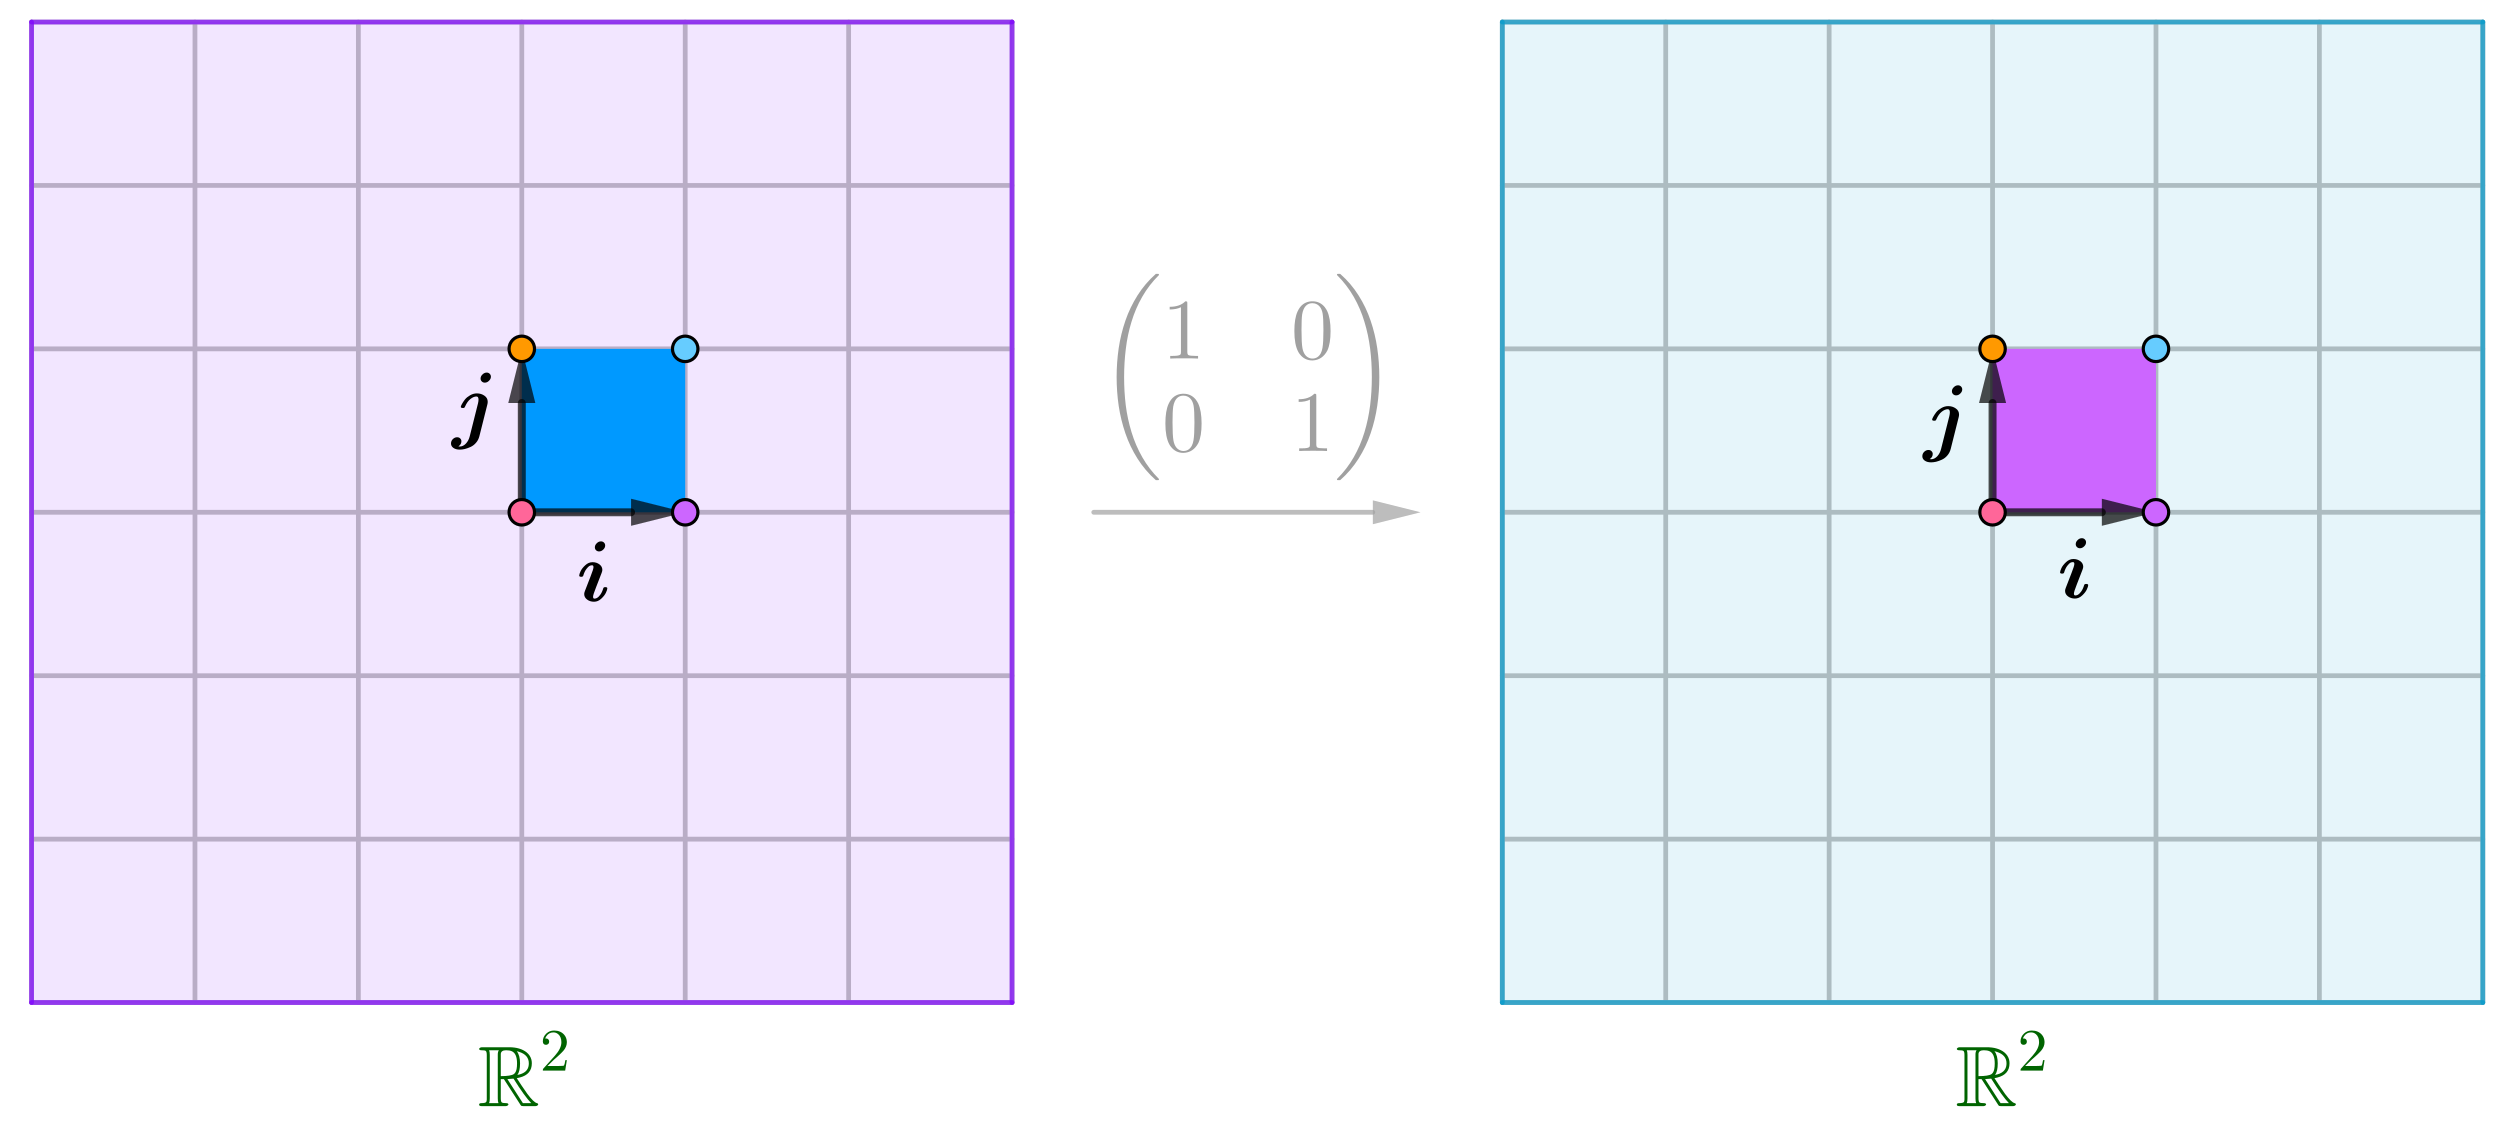 <svg version="1.1" xmlns="http://www.w3.org/2000/svg" xmlns:xlink="http://www.w3.org/1999/xlink" width="785" height="359"><defs><clipPath id="pLtzJbPmWMzc"><path fill="none" stroke="none" d=" M 0 0 L 785 0 L 785 359 L 0 359 L 0 0 Z"/></clipPath></defs><g transform="scale(1,1)" clip-path="url(#pLtzJbPmWMzc)"><g><path fill="none" stroke="rgb(192,192,192)" paint-order="fill stroke markers" d=" M 9.903 314.796 L 317.783 314.796" stroke-opacity="1" stroke-linecap="round" stroke-linejoin="round" stroke-miterlimit="10" stroke-width="1.5"/><path fill="none" stroke="rgb(192,192,192)" paint-order="fill stroke markers" d=" M 9.903 263.482 L 317.783 263.482" stroke-opacity="1" stroke-linecap="round" stroke-linejoin="round" stroke-miterlimit="10" stroke-width="1.5"/><path fill="none" stroke="rgb(192,192,192)" paint-order="fill stroke markers" d=" M 9.903 212.169 L 317.783 212.169" stroke-opacity="1" stroke-linecap="round" stroke-linejoin="round" stroke-miterlimit="10" stroke-width="1.5"/><path fill="none" stroke="rgb(192,192,192)" paint-order="fill stroke markers" d=" M 9.903 160.856 L 317.783 160.856" stroke-opacity="1" stroke-linecap="round" stroke-linejoin="round" stroke-miterlimit="10" stroke-width="1.5"/><path fill="none" stroke="rgb(192,192,192)" paint-order="fill stroke markers" d=" M 9.903 109.542 L 317.783 109.542" stroke-opacity="1" stroke-linecap="round" stroke-linejoin="round" stroke-miterlimit="10" stroke-width="1.5"/><path fill="none" stroke="rgb(192,192,192)" paint-order="fill stroke markers" d=" M 9.903 58.229 L 317.783 58.229" stroke-opacity="1" stroke-linecap="round" stroke-linejoin="round" stroke-miterlimit="10" stroke-width="1.5"/><path fill="none" stroke="rgb(192,192,192)" paint-order="fill stroke markers" d=" M 9.903 6.916 L 317.783 6.916" stroke-opacity="1" stroke-linecap="round" stroke-linejoin="round" stroke-miterlimit="10" stroke-width="1.5"/><path fill="none" stroke="rgb(192,192,192)" paint-order="fill stroke markers" d=" M 9.903 314.796 L 9.903 6.916" stroke-opacity="1" stroke-linecap="round" stroke-linejoin="round" stroke-miterlimit="10" stroke-width="1.5"/><path fill="none" stroke="rgb(192,192,192)" paint-order="fill stroke markers" d=" M 61.217 314.796 L 61.217 6.916" stroke-opacity="1" stroke-linecap="round" stroke-linejoin="round" stroke-miterlimit="10" stroke-width="1.5"/><path fill="none" stroke="rgb(192,192,192)" paint-order="fill stroke markers" d=" M 112.53 314.796 L 112.53 6.916" stroke-opacity="1" stroke-linecap="round" stroke-linejoin="round" stroke-miterlimit="10" stroke-width="1.5"/><path fill="none" stroke="rgb(192,192,192)" paint-order="fill stroke markers" d=" M 163.843 314.796 L 163.843 6.916" stroke-opacity="1" stroke-linecap="round" stroke-linejoin="round" stroke-miterlimit="10" stroke-width="1.5"/><path fill="none" stroke="rgb(192,192,192)" paint-order="fill stroke markers" d=" M 215.157 314.796 L 215.157 6.916" stroke-opacity="1" stroke-linecap="round" stroke-linejoin="round" stroke-miterlimit="10" stroke-width="1.5"/><path fill="none" stroke="rgb(192,192,192)" paint-order="fill stroke markers" d=" M 266.47 314.796 L 266.47 6.916" stroke-opacity="1" stroke-linecap="round" stroke-linejoin="round" stroke-miterlimit="10" stroke-width="1.5"/><path fill="none" stroke="rgb(192,192,192)" paint-order="fill stroke markers" d=" M 317.783 314.796 L 317.783 6.916" stroke-opacity="1" stroke-linecap="round" stroke-linejoin="round" stroke-miterlimit="10" stroke-width="1.5"/><path fill="none" stroke="rgb(192,192,192)" paint-order="fill stroke markers" d=" M 471.723 314.796 L 779.603 314.796" stroke-opacity="1" stroke-linecap="round" stroke-linejoin="round" stroke-miterlimit="10" stroke-width="1.5"/><path fill="none" stroke="rgb(192,192,192)" paint-order="fill stroke markers" d=" M 471.723 263.482 L 779.603 263.482" stroke-opacity="1" stroke-linecap="round" stroke-linejoin="round" stroke-miterlimit="10" stroke-width="1.5"/><path fill="none" stroke="rgb(192,192,192)" paint-order="fill stroke markers" d=" M 471.723 212.169 L 779.603 212.169" stroke-opacity="1" stroke-linecap="round" stroke-linejoin="round" stroke-miterlimit="10" stroke-width="1.5"/><path fill="none" stroke="rgb(192,192,192)" paint-order="fill stroke markers" d=" M 471.723 160.856 L 779.603 160.856" stroke-opacity="1" stroke-linecap="round" stroke-linejoin="round" stroke-miterlimit="10" stroke-width="1.5"/><path fill="none" stroke="rgb(192,192,192)" paint-order="fill stroke markers" d=" M 471.723 109.542 L 779.603 109.542" stroke-opacity="1" stroke-linecap="round" stroke-linejoin="round" stroke-miterlimit="10" stroke-width="1.5"/><path fill="none" stroke="rgb(192,192,192)" paint-order="fill stroke markers" d=" M 471.723 58.229 L 779.603 58.229" stroke-opacity="1" stroke-linecap="round" stroke-linejoin="round" stroke-miterlimit="10" stroke-width="1.5"/><path fill="none" stroke="rgb(192,192,192)" paint-order="fill stroke markers" d=" M 471.723 6.916 L 779.603 6.916" stroke-opacity="1" stroke-linecap="round" stroke-linejoin="round" stroke-miterlimit="10" stroke-width="1.5"/><path fill="none" stroke="rgb(192,192,192)" paint-order="fill stroke markers" d=" M 471.723 314.796 L 471.723 6.916" stroke-opacity="1" stroke-linecap="round" stroke-linejoin="round" stroke-miterlimit="10" stroke-width="1.5"/><path fill="none" stroke="rgb(192,192,192)" paint-order="fill stroke markers" d=" M 523.037 314.796 L 523.037 6.916" stroke-opacity="1" stroke-linecap="round" stroke-linejoin="round" stroke-miterlimit="10" stroke-width="1.5"/><path fill="none" stroke="rgb(192,192,192)" paint-order="fill stroke markers" d=" M 574.35 314.796 L 574.35 6.916" stroke-opacity="1" stroke-linecap="round" stroke-linejoin="round" stroke-miterlimit="10" stroke-width="1.5"/><path fill="none" stroke="rgb(192,192,192)" paint-order="fill stroke markers" d=" M 625.663 314.796 L 625.663 6.916" stroke-opacity="1" stroke-linecap="round" stroke-linejoin="round" stroke-miterlimit="10" stroke-width="1.5"/><path fill="none" stroke="rgb(192,192,192)" paint-order="fill stroke markers" d=" M 676.977 314.796 L 676.977 6.916" stroke-opacity="1" stroke-linecap="round" stroke-linejoin="round" stroke-miterlimit="10" stroke-width="1.5"/><path fill="none" stroke="rgb(192,192,192)" paint-order="fill stroke markers" d=" M 728.29 314.796 L 728.29 6.916" stroke-opacity="1" stroke-linecap="round" stroke-linejoin="round" stroke-miterlimit="10" stroke-width="1.5"/><path fill="none" stroke="rgb(192,192,192)" paint-order="fill stroke markers" d=" M 779.603 314.796 L 779.603 6.916" stroke-opacity="1" stroke-linecap="round" stroke-linejoin="round" stroke-miterlimit="10" stroke-width="1.5"/><path fill="rgb(127,0,255)" stroke="none" paint-order="stroke fill markers" fill-rule="evenodd" d=" M 9.903 314.796 L 9.903 6.916 L 317.783 6.916 L 317.783 314.796 Z" fill-opacity="0.098"/><path fill="rgb(0,153,204)" stroke="none" paint-order="stroke fill markers" fill-rule="evenodd" d=" M 471.723 314.796 L 471.723 6.916 L 779.603 6.916 L 779.603 314.796 Z" fill-opacity="0.098"/><path fill="rgb(0,153,255)" stroke="none" paint-order="stroke fill markers" fill-rule="evenodd" d=" M 163.843 160.856 L 215.157 160.856 L 215.157 109.542 L 163.843 109.542 Z" fill-opacity="1"/><path fill="rgb(204,102,255)" stroke="none" paint-order="stroke fill markers" fill-rule="evenodd" d=" M 625.663 160.856 L 676.977 160.856 L 676.977 109.542 L 625.663 109.542 Z" fill-opacity="1"/><path fill="none" stroke="rgb(127,0,255)" paint-order="fill stroke markers" d=" M 9.903 314.796 L 9.903 6.916" stroke-opacity="0.698" stroke-linecap="round" stroke-linejoin="round" stroke-miterlimit="10" stroke-width="1.5"/><path fill="none" stroke="rgb(127,0,255)" paint-order="fill stroke markers" d=" M 9.903 6.916 L 317.783 6.916" stroke-opacity="0.698" stroke-linecap="round" stroke-linejoin="round" stroke-miterlimit="10" stroke-width="1.5"/><path fill="none" stroke="rgb(127,0,255)" paint-order="fill stroke markers" d=" M 317.783 6.916 L 317.783 314.796" stroke-opacity="0.698" stroke-linecap="round" stroke-linejoin="round" stroke-miterlimit="10" stroke-width="1.5"/><path fill="none" stroke="rgb(127,0,255)" paint-order="fill stroke markers" d=" M 317.783 314.796 L 9.903 314.796" stroke-opacity="0.698" stroke-linecap="round" stroke-linejoin="round" stroke-miterlimit="10" stroke-width="1.5"/><path fill="none" stroke="rgb(0,153,204)" paint-order="fill stroke markers" d=" M 471.723 314.796 L 471.723 6.916" stroke-opacity="0.698" stroke-linecap="round" stroke-linejoin="round" stroke-miterlimit="10" stroke-width="1.5"/><path fill="none" stroke="rgb(0,153,204)" paint-order="fill stroke markers" d=" M 471.723 6.916 L 779.603 6.916" stroke-opacity="0.698" stroke-linecap="round" stroke-linejoin="round" stroke-miterlimit="10" stroke-width="1.5"/><path fill="none" stroke="rgb(0,153,204)" paint-order="fill stroke markers" d=" M 779.603 6.916 L 779.603 314.796" stroke-opacity="0.698" stroke-linecap="round" stroke-linejoin="round" stroke-miterlimit="10" stroke-width="1.5"/><path fill="none" stroke="rgb(0,153,204)" paint-order="fill stroke markers" d=" M 779.603 314.796 L 471.723 314.796" stroke-opacity="0.698" stroke-linecap="round" stroke-linejoin="round" stroke-miterlimit="10" stroke-width="1.5"/><path fill="none" stroke="rgb(0,0,0)" paint-order="fill stroke markers" d=" M 163.843 160.856 L 198.157 160.856" stroke-opacity="0.698" stroke-linecap="round" stroke-linejoin="round" stroke-miterlimit="10" stroke-width="2.5"/><path fill="rgb(0,0,0)" stroke="none" paint-order="stroke fill markers" fill-rule="evenodd" d=" M 215.157 160.856 L 198.157 165.106 L 198.157 156.606 Z" fill-opacity="0.698"/><g transform="scale(27,27)"><g transform="translate(6.704,6.99)"><path fill="rgb(0,0,0)" stroke="none" paint-order="stroke fill markers" d=" M 0.334 -0.646 Q 0.334 -0.62 0.312 -0.599 Q 0.29 -0.577 0.263 -0.577 Q 0.242 -0.577 0.228 -0.591 Q 0.214 -0.604 0.214 -0.625 Q 0.214 -0.651 0.236 -0.672 Q 0.257 -0.694 0.285 -0.694 Q 0.306 -0.694 0.32 -0.68 Q 0.334 -0.666 0.334 -0.646 M 0.359 -0.148 Q 0.359 -0.132 0.343 -0.098 Q 0.327 -0.063 0.289 -0.028 Q 0.251 0.008 0.204 0.008 Q 0.157 0.008 0.123 -0.018 Q 0.09 -0.043 0.09 -0.082 Q 0.09 -0.095 0.098 -0.116 L 0.165 -0.289 Q 0.198 -0.372 0.198 -0.394 Q 0.198 -0.416 0.182 -0.416 Q 0.168 -0.416 0.152 -0.409 Q 0.137 -0.401 0.115 -0.372 Q 0.093 -0.343 0.079 -0.295 Q 0.075 -0.282 0.056 -0.282 Q 0.032 -0.282 0.032 -0.296 Q 0.032 -0.312 0.048 -0.347 Q 0.064 -0.381 0.102 -0.416 Q 0.14 -0.452 0.187 -0.452 Q 0.234 -0.452 0.268 -0.426 Q 0.301 -0.401 0.301 -0.362 Q 0.301 -0.349 0.293 -0.328 L 0.226 -0.155 Q 0.193 -0.072 0.193 -0.05 Q 0.193 -0.028 0.209 -0.028 Q 0.223 -0.028 0.239 -0.036 Q 0.254 -0.043 0.276 -0.072 Q 0.298 -0.101 0.312 -0.149 Q 0.316 -0.162 0.335 -0.162 Q 0.359 -0.162 0.359 -0.148 Z"/></g></g><path fill="none" stroke="rgb(0,0,0)" paint-order="fill stroke markers" d=" M 163.843 160.856 L 163.843 126.542" stroke-opacity="0.698" stroke-linecap="round" stroke-linejoin="round" stroke-miterlimit="10" stroke-width="2.5"/><path fill="rgb(0,0,0)" stroke="none" paint-order="stroke fill markers" fill-rule="evenodd" d=" M 163.843 109.542 L 168.093 126.542 L 159.593 126.542 Z" fill-opacity="0.698"/><g transform="scale(27,27)"><g transform="translate(5.259,5.027)"><path fill="rgb(0,0,0)" stroke="none" paint-order="stroke fill markers" d=" M 0.45 -0.646 Q 0.45 -0.62 0.428 -0.599 Q 0.407 -0.577 0.379 -0.577 Q 0.358 -0.577 0.344 -0.591 Q 0.33 -0.605 0.33 -0.625 Q 0.33 -0.651 0.352 -0.672 Q 0.374 -0.694 0.401 -0.694 Q 0.422 -0.694 0.436 -0.68 Q 0.45 -0.666 0.45 -0.646 M 0.204 0.046 L 0.3 -0.336 Q 0.306 -0.362 0.306 -0.379 Q 0.306 -0.416 0.282 -0.416 Q 0.249 -0.416 0.212 -0.387 Q 0.175 -0.358 0.149 -0.298 Q 0.144 -0.287 0.141 -0.285 Q 0.137 -0.282 0.124 -0.282 Q 0.1 -0.282 0.1 -0.296 Q 0.1 -0.304 0.113 -0.328 Q 0.126 -0.352 0.148 -0.381 Q 0.171 -0.409 0.208 -0.43 Q 0.246 -0.452 0.287 -0.452 Q 0.337 -0.452 0.375 -0.425 Q 0.413 -0.399 0.413 -0.354 Q 0.413 -0.338 0.408 -0.32 L 0.316 0.046 Q 0.305 0.09 0.277 0.122 Q 0.249 0.155 0.213 0.171 Q 0.178 0.187 0.146 0.195 Q 0.115 0.202 0.088 0.202 Q 0.042 0.202 0.014 0.182 Q -0.014 0.162 -0.014 0.131 Q -0.014 0.1 0.008 0.079 Q 0.03 0.058 0.057 0.058 Q 0.08 0.058 0.093 0.072 Q 0.107 0.086 0.107 0.104 Q 0.107 0.142 0.072 0.164 Q 0.078 0.166 0.088 0.166 Q 0.127 0.166 0.16 0.131 Q 0.192 0.096 0.204 0.046 Z"/></g></g><path fill="none" stroke="rgb(0,0,0)" paint-order="fill stroke markers" d=" M 625.663 160.856 L 659.977 160.856" stroke-opacity="0.698" stroke-linecap="round" stroke-linejoin="round" stroke-miterlimit="10" stroke-width="2.5"/><path fill="rgb(0,0,0)" stroke="none" paint-order="stroke fill markers" fill-rule="evenodd" d=" M 676.977 160.856 L 659.977 165.106 L 659.977 156.606 Z" fill-opacity="0.698"/><g transform="scale(27,27)"><g transform="translate(23.926,6.953)"><path fill="rgb(0,0,0)" stroke="none" paint-order="stroke fill markers" d=" M 0.334 -0.646 Q 0.334 -0.62 0.312 -0.599 Q 0.29 -0.577 0.263 -0.577 Q 0.242 -0.577 0.228 -0.591 Q 0.214 -0.604 0.214 -0.625 Q 0.214 -0.651 0.236 -0.672 Q 0.257 -0.694 0.285 -0.694 Q 0.306 -0.694 0.32 -0.68 Q 0.334 -0.666 0.334 -0.646 M 0.359 -0.148 Q 0.359 -0.132 0.343 -0.098 Q 0.327 -0.063 0.289 -0.028 Q 0.251 0.008 0.204 0.008 Q 0.157 0.008 0.123 -0.018 Q 0.09 -0.043 0.09 -0.082 Q 0.09 -0.095 0.098 -0.116 L 0.165 -0.289 Q 0.198 -0.372 0.198 -0.394 Q 0.198 -0.416 0.182 -0.416 Q 0.168 -0.416 0.152 -0.409 Q 0.137 -0.401 0.115 -0.372 Q 0.093 -0.343 0.079 -0.295 Q 0.075 -0.282 0.056 -0.282 Q 0.032 -0.282 0.032 -0.296 Q 0.032 -0.312 0.048 -0.347 Q 0.064 -0.381 0.102 -0.416 Q 0.14 -0.452 0.187 -0.452 Q 0.234 -0.452 0.268 -0.426 Q 0.301 -0.401 0.301 -0.362 Q 0.301 -0.349 0.293 -0.328 L 0.226 -0.155 Q 0.193 -0.072 0.193 -0.05 Q 0.193 -0.028 0.209 -0.028 Q 0.223 -0.028 0.239 -0.036 Q 0.254 -0.043 0.276 -0.072 Q 0.298 -0.101 0.312 -0.149 Q 0.316 -0.162 0.335 -0.162 Q 0.359 -0.162 0.359 -0.148 Z"/></g></g><path fill="none" stroke="rgb(0,0,0)" paint-order="fill stroke markers" d=" M 625.663 160.856 L 625.663 126.542" stroke-opacity="0.698" stroke-linecap="round" stroke-linejoin="round" stroke-miterlimit="10" stroke-width="2.5"/><path fill="rgb(0,0,0)" stroke="none" paint-order="stroke fill markers" fill-rule="evenodd" d=" M 625.663 109.542 L 629.913 126.542 L 621.413 126.542 Z" fill-opacity="0.698"/><g transform="scale(27,27)"><g transform="translate(22.37,5.175)"><path fill="rgb(0,0,0)" stroke="none" paint-order="stroke fill markers" d=" M 0.45 -0.646 Q 0.45 -0.62 0.428 -0.599 Q 0.407 -0.577 0.379 -0.577 Q 0.358 -0.577 0.344 -0.591 Q 0.33 -0.605 0.33 -0.625 Q 0.33 -0.651 0.352 -0.672 Q 0.374 -0.694 0.401 -0.694 Q 0.422 -0.694 0.436 -0.68 Q 0.45 -0.666 0.45 -0.646 M 0.204 0.046 L 0.3 -0.336 Q 0.306 -0.362 0.306 -0.379 Q 0.306 -0.416 0.282 -0.416 Q 0.249 -0.416 0.212 -0.387 Q 0.175 -0.358 0.149 -0.298 Q 0.144 -0.287 0.141 -0.285 Q 0.137 -0.282 0.124 -0.282 Q 0.1 -0.282 0.1 -0.296 Q 0.1 -0.304 0.113 -0.328 Q 0.126 -0.352 0.148 -0.381 Q 0.171 -0.409 0.208 -0.43 Q 0.246 -0.452 0.287 -0.452 Q 0.337 -0.452 0.375 -0.425 Q 0.413 -0.399 0.413 -0.354 Q 0.413 -0.338 0.408 -0.32 L 0.316 0.046 Q 0.305 0.09 0.277 0.122 Q 0.249 0.155 0.213 0.171 Q 0.178 0.187 0.146 0.195 Q 0.115 0.202 0.088 0.202 Q 0.042 0.202 0.014 0.182 Q -0.014 0.162 -0.014 0.131 Q -0.014 0.1 0.008 0.079 Q 0.03 0.058 0.057 0.058 Q 0.08 0.058 0.093 0.072 Q 0.107 0.086 0.107 0.104 Q 0.107 0.142 0.072 0.164 Q 0.078 0.166 0.088 0.166 Q 0.127 0.166 0.16 0.131 Q 0.192 0.096 0.204 0.046 Z"/></g></g><path fill="none" stroke="rgb(160,160,160)" paint-order="fill stroke markers" d=" M 343.44 160.856 L 431.067 160.856" stroke-opacity="0.698" stroke-linecap="round" stroke-linejoin="round" stroke-miterlimit="10" stroke-width="1.5"/><path fill="rgb(160,160,160)" stroke="none" paint-order="stroke fill markers" fill-rule="evenodd" d=" M 446.067 160.856 L 431.067 164.606 L 431.067 157.106 Z" fill-opacity="0.698"/><g transform="scale(27,27)"><g transform="translate(12.778,3.225)"><path fill="rgb(160,160,160)" stroke="none" paint-order="stroke fill markers" d=" M 0.662 2.357 Q 0.539 2.248 0.451 2.109 Q 0.363 1.97 0.31 1.815 Q 0.257 1.66 0.232 1.495 Q 0.208 1.33 0.208 1.16 Q 0.208 0.99 0.232 0.824 Q 0.257 0.658 0.31 0.504 Q 0.363 0.35 0.451 0.21 Q 0.539 0.071 0.662 -0.038 Q 0.662 -0.04 0.667 -0.04 L 0.693 -0.04 Q 0.696 -0.04 0.698 -0.037 Q 0.701 -0.034 0.701 -0.031 Q 0.701 -0.027 0.699 -0.025 Q 0.585 0.088 0.506 0.226 Q 0.427 0.364 0.381 0.517 Q 0.334 0.67 0.315 0.831 Q 0.295 0.992 0.295 1.16 Q 0.295 1.328 0.314 1.487 Q 0.334 1.646 0.381 1.8 Q 0.428 1.955 0.507 2.093 Q 0.586 2.231 0.699 2.344 Q 0.701 2.346 0.701 2.35 Q 0.701 2.353 0.698 2.356 Q 0.695 2.359 0.693 2.359 L 0.667 2.359 Q 0.662 2.359 0.662 2.357 Z"/></g><g transform="translate(13.514,4.17)"><path fill="rgb(160,160,160)" stroke="none" paint-order="stroke fill markers" d=" M 0.294 -0.64 L 0.294 -0.079 Q 0.294 -0.049 0.306 -0.041 Q 0.323 -0.031 0.387 -0.031 L 0.419 -0.031 L 0.419 0 Q 0.384 -0.003 0.257 -0.003 Q 0.13 -0.003 0.095 0 L 0.095 -0.031 L 0.127 -0.031 Q 0.204 -0.031 0.215 -0.049 L 0.216 -0.05 Q 0.22 -0.058 0.22 -0.079 L 0.22 -0.597 Q 0.168 -0.571 0.089 -0.571 L 0.089 -0.602 Q 0.209 -0.602 0.271 -0.666 Q 0.29 -0.666 0.293 -0.659 L 0.293 -0.659 L 0.293 -0.658 Q 0.294 -0.655 0.294 -0.64 Z"/></g><g transform="translate(15.014,4.17)"><path fill="rgb(160,160,160)" stroke="none" paint-order="stroke fill markers" d=" M 0.46 -0.32 Q 0.46 -0.174 0.423 -0.094 Q 0.364 0.018 0.249 0.022 Q 0.158 0.022 0.103 -0.05 Q 0.092 -0.063 0.084 -0.079 Q 0.039 -0.162 0.039 -0.32 Q 0.039 -0.467 0.076 -0.547 Q 0.126 -0.659 0.238 -0.666 L 0.25 -0.666 Q 0.339 -0.666 0.395 -0.595 L 0.395 -0.594 Q 0.409 -0.576 0.42 -0.554 Q 0.46 -0.469 0.46 -0.32 M 0.249 0 L 0.249 0 Q 0.312 0 0.346 -0.061 Q 0.36 -0.088 0.366 -0.125 Q 0.377 -0.189 0.377 -0.332 Q 0.377 -0.471 0.367 -0.527 Q 0.349 -0.622 0.275 -0.641 Q 0.262 -0.644 0.249 -0.644 Q 0.179 -0.644 0.147 -0.574 Q 0.136 -0.55 0.13 -0.516 Q 0.122 -0.462 0.122 -0.332 Q 0.122 -0.181 0.133 -0.121 Q 0.151 -0.025 0.221 -0.004 Q 0.235 0 0.249 0 Z"/></g><g transform="translate(13.514,5.245)"><path fill="rgb(160,160,160)" stroke="none" paint-order="stroke fill markers" d=" M 0.46 -0.32 Q 0.46 -0.174 0.423 -0.094 Q 0.364 0.018 0.249 0.022 Q 0.158 0.022 0.103 -0.05 Q 0.092 -0.063 0.084 -0.079 Q 0.039 -0.162 0.039 -0.32 Q 0.039 -0.467 0.076 -0.547 Q 0.126 -0.659 0.238 -0.666 L 0.25 -0.666 Q 0.339 -0.666 0.395 -0.595 L 0.395 -0.594 Q 0.409 -0.576 0.42 -0.554 Q 0.46 -0.469 0.46 -0.32 M 0.249 0 L 0.249 0 Q 0.312 0 0.346 -0.061 Q 0.36 -0.088 0.366 -0.125 Q 0.377 -0.189 0.377 -0.332 Q 0.377 -0.471 0.367 -0.527 Q 0.349 -0.622 0.275 -0.641 Q 0.262 -0.644 0.249 -0.644 Q 0.179 -0.644 0.147 -0.574 Q 0.136 -0.55 0.13 -0.516 Q 0.122 -0.462 0.122 -0.332 Q 0.122 -0.181 0.133 -0.121 Q 0.151 -0.025 0.221 -0.004 Q 0.235 0 0.249 0 Z"/></g><g transform="translate(15.014,5.245)"><path fill="rgb(160,160,160)" stroke="none" paint-order="stroke fill markers" d=" M 0.294 -0.64 L 0.294 -0.079 Q 0.294 -0.049 0.306 -0.041 Q 0.323 -0.031 0.387 -0.031 L 0.419 -0.031 L 0.419 0 Q 0.384 -0.003 0.257 -0.003 Q 0.13 -0.003 0.095 0 L 0.095 -0.031 L 0.127 -0.031 Q 0.204 -0.031 0.215 -0.049 L 0.216 -0.05 Q 0.22 -0.058 0.22 -0.079 L 0.22 -0.597 Q 0.168 -0.571 0.089 -0.571 L 0.089 -0.602 Q 0.209 -0.602 0.271 -0.666 Q 0.29 -0.666 0.293 -0.659 L 0.293 -0.659 L 0.293 -0.658 Q 0.294 -0.655 0.294 -0.64 Z"/></g><g transform="translate(15.514,3.225)"><path fill="rgb(160,160,160)" stroke="none" paint-order="stroke fill markers" d=" M 0.043 2.359 Q 0.034 2.359 0.034 2.35 Q 0.034 2.346 0.036 2.344 Q 0.15 2.231 0.229 2.093 Q 0.308 1.955 0.354 1.802 Q 0.4 1.649 0.42 1.49 Q 0.44 1.331 0.44 1.159 Q 0.44 0.986 0.42 0.828 Q 0.4 0.669 0.354 0.518 Q 0.309 0.366 0.229 0.226 Q 0.149 0.087 0.036 -0.025 Q 0.034 -0.027 0.034 -0.031 Q 0.034 -0.04 0.043 -0.04 L 0.069 -0.04 Q 0.072 -0.04 0.074 -0.038 Q 0.198 0.071 0.286 0.211 Q 0.374 0.35 0.426 0.505 Q 0.479 0.66 0.503 0.825 Q 0.527 0.99 0.527 1.16 Q 0.527 1.33 0.503 1.494 Q 0.479 1.659 0.426 1.814 Q 0.374 1.969 0.286 2.108 Q 0.198 2.248 0.074 2.357 Q 0.072 2.359 0.069 2.359 L 0.043 2.359 Z"/></g></g><path fill="rgb(255,102,153)" stroke="none" paint-order="stroke fill markers" d=" M 167.843 160.856 C 167.843 163.065 166.052 164.856 163.843 164.856 C 161.634 164.856 159.843 163.065 159.843 160.856 C 159.843 158.646 161.634 156.856 163.843 156.856 C 166.052 156.856 167.843 158.646 167.843 160.856 Z" fill-opacity="1"/><path fill="none" stroke="rgb(0,0,0)" paint-order="fill stroke markers" d=" M 167.843 160.856 C 167.843 163.065 166.052 164.856 163.843 164.856 C 161.634 164.856 159.843 163.065 159.843 160.856 C 159.843 158.646 161.634 156.856 163.843 156.856 C 166.052 156.856 167.843 158.646 167.843 160.856 Z" stroke-opacity="1" stroke-linecap="round" stroke-linejoin="round" stroke-miterlimit="10"/><path fill="rgb(255,102,153)" stroke="none" paint-order="stroke fill markers" d=" M 629.663 160.856 C 629.663 163.065 627.872 164.856 625.663 164.856 C 623.454 164.856 621.663 163.065 621.663 160.856 C 621.663 158.646 623.454 156.856 625.663 156.856 C 627.872 156.856 629.663 158.646 629.663 160.856 Z" fill-opacity="1"/><path fill="none" stroke="rgb(0,0,0)" paint-order="fill stroke markers" d=" M 629.663 160.856 C 629.663 163.065 627.872 164.856 625.663 164.856 C 623.454 164.856 621.663 163.065 621.663 160.856 C 621.663 158.646 623.454 156.856 625.663 156.856 C 627.872 156.856 629.663 158.646 629.663 160.856 Z" stroke-opacity="1" stroke-linecap="round" stroke-linejoin="round" stroke-miterlimit="10"/><path fill="rgb(204,102,255)" stroke="none" paint-order="stroke fill markers" d=" M 219.157 160.856 C 219.157 163.065 217.366 164.856 215.157 164.856 C 212.947 164.856 211.157 163.065 211.157 160.856 C 211.157 158.646 212.947 156.856 215.157 156.856 C 217.366 156.856 219.157 158.646 219.157 160.856 Z" fill-opacity="1"/><path fill="none" stroke="rgb(0,0,0)" paint-order="fill stroke markers" d=" M 219.157 160.856 C 219.157 163.065 217.366 164.856 215.157 164.856 C 212.947 164.856 211.157 163.065 211.157 160.856 C 211.157 158.646 212.947 156.856 215.157 156.856 C 217.366 156.856 219.157 158.646 219.157 160.856 Z" stroke-opacity="1" stroke-linecap="round" stroke-linejoin="round" stroke-miterlimit="10"/><path fill="rgb(102,204,255)" stroke="none" paint-order="stroke fill markers" d=" M 219.157 109.542 C 219.157 111.751 217.366 113.542 215.157 113.542 C 212.947 113.542 211.157 111.751 211.157 109.542 C 211.157 107.333 212.947 105.542 215.157 105.542 C 217.366 105.542 219.157 107.333 219.157 109.542 Z" fill-opacity="1"/><path fill="none" stroke="rgb(0,0,0)" paint-order="fill stroke markers" d=" M 219.157 109.542 C 219.157 111.751 217.366 113.542 215.157 113.542 C 212.947 113.542 211.157 111.751 211.157 109.542 C 211.157 107.333 212.947 105.542 215.157 105.542 C 217.366 105.542 219.157 107.333 219.157 109.542 Z" stroke-opacity="1" stroke-linecap="round" stroke-linejoin="round" stroke-miterlimit="10"/><path fill="rgb(255,153,0)" stroke="none" paint-order="stroke fill markers" d=" M 167.843 109.542 C 167.843 111.751 166.052 113.542 163.843 113.542 C 161.634 113.542 159.843 111.751 159.843 109.542 C 159.843 107.333 161.634 105.542 163.843 105.542 C 166.052 105.542 167.843 107.333 167.843 109.542 Z" fill-opacity="1"/><path fill="none" stroke="rgb(0,0,0)" paint-order="fill stroke markers" d=" M 167.843 109.542 C 167.843 111.751 166.052 113.542 163.843 113.542 C 161.634 113.542 159.843 111.751 159.843 109.542 C 159.843 107.333 161.634 105.542 163.843 105.542 C 166.052 105.542 167.843 107.333 167.843 109.542 Z" stroke-opacity="1" stroke-linecap="round" stroke-linejoin="round" stroke-miterlimit="10"/><path fill="rgb(204,102,255)" stroke="none" paint-order="stroke fill markers" d=" M 680.977 160.856 C 680.977 163.065 679.186 164.856 676.977 164.856 C 674.767 164.856 672.977 163.065 672.977 160.856 C 672.977 158.646 674.767 156.856 676.977 156.856 C 679.186 156.856 680.977 158.646 680.977 160.856 Z" fill-opacity="1"/><path fill="none" stroke="rgb(0,0,0)" paint-order="fill stroke markers" d=" M 680.977 160.856 C 680.977 163.065 679.186 164.856 676.977 164.856 C 674.767 164.856 672.977 163.065 672.977 160.856 C 672.977 158.646 674.767 156.856 676.977 156.856 C 679.186 156.856 680.977 158.646 680.977 160.856 Z" stroke-opacity="1" stroke-linecap="round" stroke-linejoin="round" stroke-miterlimit="10"/><path fill="rgb(102,204,255)" stroke="none" paint-order="stroke fill markers" d=" M 680.977 109.542 C 680.977 111.751 679.186 113.542 676.977 113.542 C 674.767 113.542 672.977 111.751 672.977 109.542 C 672.977 107.333 674.767 105.542 676.977 105.542 C 679.186 105.542 680.977 107.333 680.977 109.542 Z" fill-opacity="1"/><path fill="none" stroke="rgb(0,0,0)" paint-order="fill stroke markers" d=" M 680.977 109.542 C 680.977 111.751 679.186 113.542 676.977 113.542 C 674.767 113.542 672.977 111.751 672.977 109.542 C 672.977 107.333 674.767 105.542 676.977 105.542 C 679.186 105.542 680.977 107.333 680.977 109.542 Z" stroke-opacity="1" stroke-linecap="round" stroke-linejoin="round" stroke-miterlimit="10"/><path fill="rgb(255,153,0)" stroke="none" paint-order="stroke fill markers" d=" M 629.663 109.542 C 629.663 111.751 627.872 113.542 625.663 113.542 C 623.454 113.542 621.663 111.751 621.663 109.542 C 621.663 107.333 623.454 105.542 625.663 105.542 C 627.872 105.542 629.663 107.333 629.663 109.542 Z" fill-opacity="1"/><path fill="none" stroke="rgb(0,0,0)" paint-order="fill stroke markers" d=" M 629.663 109.542 C 629.663 111.751 627.872 113.542 625.663 113.542 C 623.454 113.542 621.663 111.751 621.663 109.542 C 621.663 107.333 623.454 105.542 625.663 105.542 C 627.872 105.542 629.663 107.333 629.663 109.542 Z" stroke-opacity="1" stroke-linecap="round" stroke-linejoin="round" stroke-miterlimit="10"/><g transform="scale(27,27)"><g transform="translate(5.556,12.864)"><path fill="rgb(0,100,0)" stroke="none" paint-order="stroke fill markers" d=" M 0.268 -0.314 L 0.268 -0.314 L 0.268 -0.092 Q 0.268 -0.051 0.28 -0.043 Q 0.291 -0.035 0.329 -0.035 Q 0.357 -0.035 0.357 -0.018 Q 0.348 -0.001 0.324 0 L 0.05 0 Q 0.02 0 0.017 -0.012 Q 0.016 -0.015 0.016 -0.018 Q 0.016 -0.035 0.043 -0.035 Q 0.09 -0.035 0.099 -0.049 Q 0.104 -0.057 0.105 -0.077 L 0.105 -0.092 L 0.105 -0.593 Q 0.105 -0.635 0.092 -0.643 Q 0.081 -0.65 0.043 -0.65 Q 0.016 -0.65 0.016 -0.667 Q 0.024 -0.684 0.05 -0.685 L 0.364 -0.685 Q 0.494 -0.685 0.569 -0.625 L 0.57 -0.624 Q 0.611 -0.59 0.624 -0.541 Q 0.629 -0.521 0.629 -0.498 Q 0.629 -0.369 0.489 -0.333 Q 0.473 -0.328 0.454 -0.325 Q 0.495 -0.259 0.578 -0.141 Q 0.652 -0.043 0.688 -0.035 Q 0.703 -0.032 0.703 -0.018 Q 0.694 -0.001 0.67 0 L 0.532 0 Q 0.508 0 0.503 -0.007 Q 0.501 -0.009 0.499 -0.012 L 0.454 -0.082 L 0.304 -0.314 L 0.268 -0.314 M 0.461 -0.363 L 0.461 -0.363 Q 0.583 -0.385 0.593 -0.478 Q 0.594 -0.488 0.594 -0.498 Q 0.594 -0.595 0.482 -0.631 Q 0.468 -0.636 0.454 -0.639 Q 0.492 -0.59 0.492 -0.497 Q 0.492 -0.404 0.461 -0.363 M 0.268 -0.596 L 0.268 -0.349 Q 0.385 -0.349 0.42 -0.373 Q 0.429 -0.38 0.436 -0.39 Q 0.457 -0.419 0.457 -0.497 Q 0.457 -0.613 0.395 -0.639 Q 0.37 -0.65 0.33 -0.65 Q 0.271 -0.65 0.268 -0.607 L 0.268 -0.596 M 0.132 -0.035 L 0.241 -0.035 Q 0.233 -0.053 0.233 -0.09 L 0.233 -0.599 Q 0.233 -0.634 0.246 -0.65 L 0.132 -0.65 Q 0.14 -0.632 0.14 -0.595 L 0.14 -0.09 Q 0.14 -0.053 0.132 -0.035 M 0.345 -0.314 L 0.525 -0.035 L 0.622 -0.035 Q 0.548 -0.109 0.416 -0.32 Q 0.386 -0.316 0.364 -0.316 Q 0.359 -0.316 0.345 -0.314 Z"/></g><g transform="translate(6.278,12.451) scale(0.7,0.7)"><path fill="rgb(0,100,0)" stroke="none" paint-order="stroke fill markers" d=" M 0.449 -0.174 L 0.449 -0.174 L 0.421 0 L 0.05 0 Q 0.05 -0.025 0.056 -0.032 L 0.061 -0.037 L 0.253 -0.251 Q 0.358 -0.369 0.358 -0.472 Q 0.358 -0.561 0.304 -0.607 L 0.303 -0.608 L 0.302 -0.608 Q 0.27 -0.635 0.224 -0.635 Q 0.152 -0.635 0.109 -0.573 Q 0.097 -0.555 0.089 -0.533 Q 0.092 -0.534 0.102 -0.534 Q 0.142 -0.534 0.153 -0.498 L 0.153 -0.497 Q 0.155 -0.49 0.155 -0.482 Q 0.155 -0.442 0.117 -0.431 Q 0.109 -0.429 0.103 -0.429 Q 0.066 -0.429 0.054 -0.46 Q 0.05 -0.471 0.05 -0.485 Q 0.05 -0.562 0.109 -0.617 Q 0.162 -0.666 0.237 -0.666 Q 0.347 -0.666 0.408 -0.592 Q 0.443 -0.549 0.448 -0.49 Q 0.449 -0.481 0.449 -0.472 Q 0.449 -0.399 0.394 -0.333 Q 0.365 -0.299 0.304 -0.243 L 0.243 -0.189 L 0.233 -0.18 L 0.127 -0.077 L 0.307 -0.077 Q 0.395 -0.077 0.402 -0.085 Q 0.412 -0.099 0.424 -0.174 L 0.449 -0.174 Z"/></g></g><g transform="scale(27,27)"><g transform="translate(22.741,12.864)"><path fill="rgb(0,100,0)" stroke="none" paint-order="stroke fill markers" d=" M 0.268 -0.314 L 0.268 -0.314 L 0.268 -0.092 Q 0.268 -0.051 0.28 -0.043 Q 0.291 -0.035 0.329 -0.035 Q 0.357 -0.035 0.357 -0.018 Q 0.348 -0.001 0.324 0 L 0.05 0 Q 0.02 0 0.017 -0.012 Q 0.016 -0.015 0.016 -0.018 Q 0.016 -0.035 0.043 -0.035 Q 0.09 -0.035 0.099 -0.049 Q 0.104 -0.057 0.105 -0.077 L 0.105 -0.092 L 0.105 -0.593 Q 0.105 -0.635 0.092 -0.643 Q 0.081 -0.65 0.043 -0.65 Q 0.016 -0.65 0.016 -0.667 Q 0.024 -0.684 0.05 -0.685 L 0.364 -0.685 Q 0.494 -0.685 0.569 -0.625 L 0.57 -0.624 Q 0.611 -0.59 0.624 -0.541 Q 0.629 -0.521 0.629 -0.498 Q 0.629 -0.369 0.489 -0.333 Q 0.473 -0.328 0.454 -0.325 Q 0.495 -0.259 0.578 -0.141 Q 0.652 -0.043 0.688 -0.035 Q 0.703 -0.032 0.703 -0.018 Q 0.694 -0.001 0.67 0 L 0.532 0 Q 0.508 0 0.503 -0.007 Q 0.501 -0.009 0.499 -0.012 L 0.454 -0.082 L 0.304 -0.314 L 0.268 -0.314 M 0.461 -0.363 L 0.461 -0.363 Q 0.583 -0.385 0.593 -0.478 Q 0.594 -0.488 0.594 -0.498 Q 0.594 -0.595 0.482 -0.631 Q 0.468 -0.636 0.454 -0.639 Q 0.492 -0.59 0.492 -0.497 Q 0.492 -0.404 0.461 -0.363 M 0.268 -0.596 L 0.268 -0.349 Q 0.385 -0.349 0.42 -0.373 Q 0.429 -0.38 0.436 -0.39 Q 0.457 -0.419 0.457 -0.497 Q 0.457 -0.613 0.395 -0.639 Q 0.37 -0.65 0.33 -0.65 Q 0.271 -0.65 0.268 -0.607 L 0.268 -0.596 M 0.132 -0.035 L 0.241 -0.035 Q 0.233 -0.053 0.233 -0.09 L 0.233 -0.599 Q 0.233 -0.634 0.246 -0.65 L 0.132 -0.65 Q 0.14 -0.632 0.14 -0.595 L 0.14 -0.09 Q 0.14 -0.053 0.132 -0.035 M 0.345 -0.314 L 0.525 -0.035 L 0.622 -0.035 Q 0.548 -0.109 0.416 -0.32 Q 0.386 -0.316 0.364 -0.316 Q 0.359 -0.316 0.345 -0.314 Z"/></g><g transform="translate(23.463,12.451) scale(0.7,0.7)"><path fill="rgb(0,100,0)" stroke="none" paint-order="stroke fill markers" d=" M 0.449 -0.174 L 0.449 -0.174 L 0.421 0 L 0.05 0 Q 0.05 -0.025 0.056 -0.032 L 0.061 -0.037 L 0.253 -0.251 Q 0.358 -0.369 0.358 -0.472 Q 0.358 -0.561 0.304 -0.607 L 0.303 -0.608 L 0.302 -0.608 Q 0.27 -0.635 0.224 -0.635 Q 0.152 -0.635 0.109 -0.573 Q 0.097 -0.555 0.089 -0.533 Q 0.092 -0.534 0.102 -0.534 Q 0.142 -0.534 0.153 -0.498 L 0.153 -0.497 Q 0.155 -0.49 0.155 -0.482 Q 0.155 -0.442 0.117 -0.431 Q 0.109 -0.429 0.103 -0.429 Q 0.066 -0.429 0.054 -0.46 Q 0.05 -0.471 0.05 -0.485 Q 0.05 -0.562 0.109 -0.617 Q 0.162 -0.666 0.237 -0.666 Q 0.347 -0.666 0.408 -0.592 Q 0.443 -0.549 0.448 -0.49 Q 0.449 -0.481 0.449 -0.472 Q 0.449 -0.399 0.394 -0.333 Q 0.365 -0.299 0.304 -0.243 L 0.243 -0.189 L 0.233 -0.18 L 0.127 -0.077 L 0.307 -0.077 Q 0.395 -0.077 0.402 -0.085 Q 0.412 -0.099 0.424 -0.174 L 0.449 -0.174 Z"/></g></g></g></g></svg>